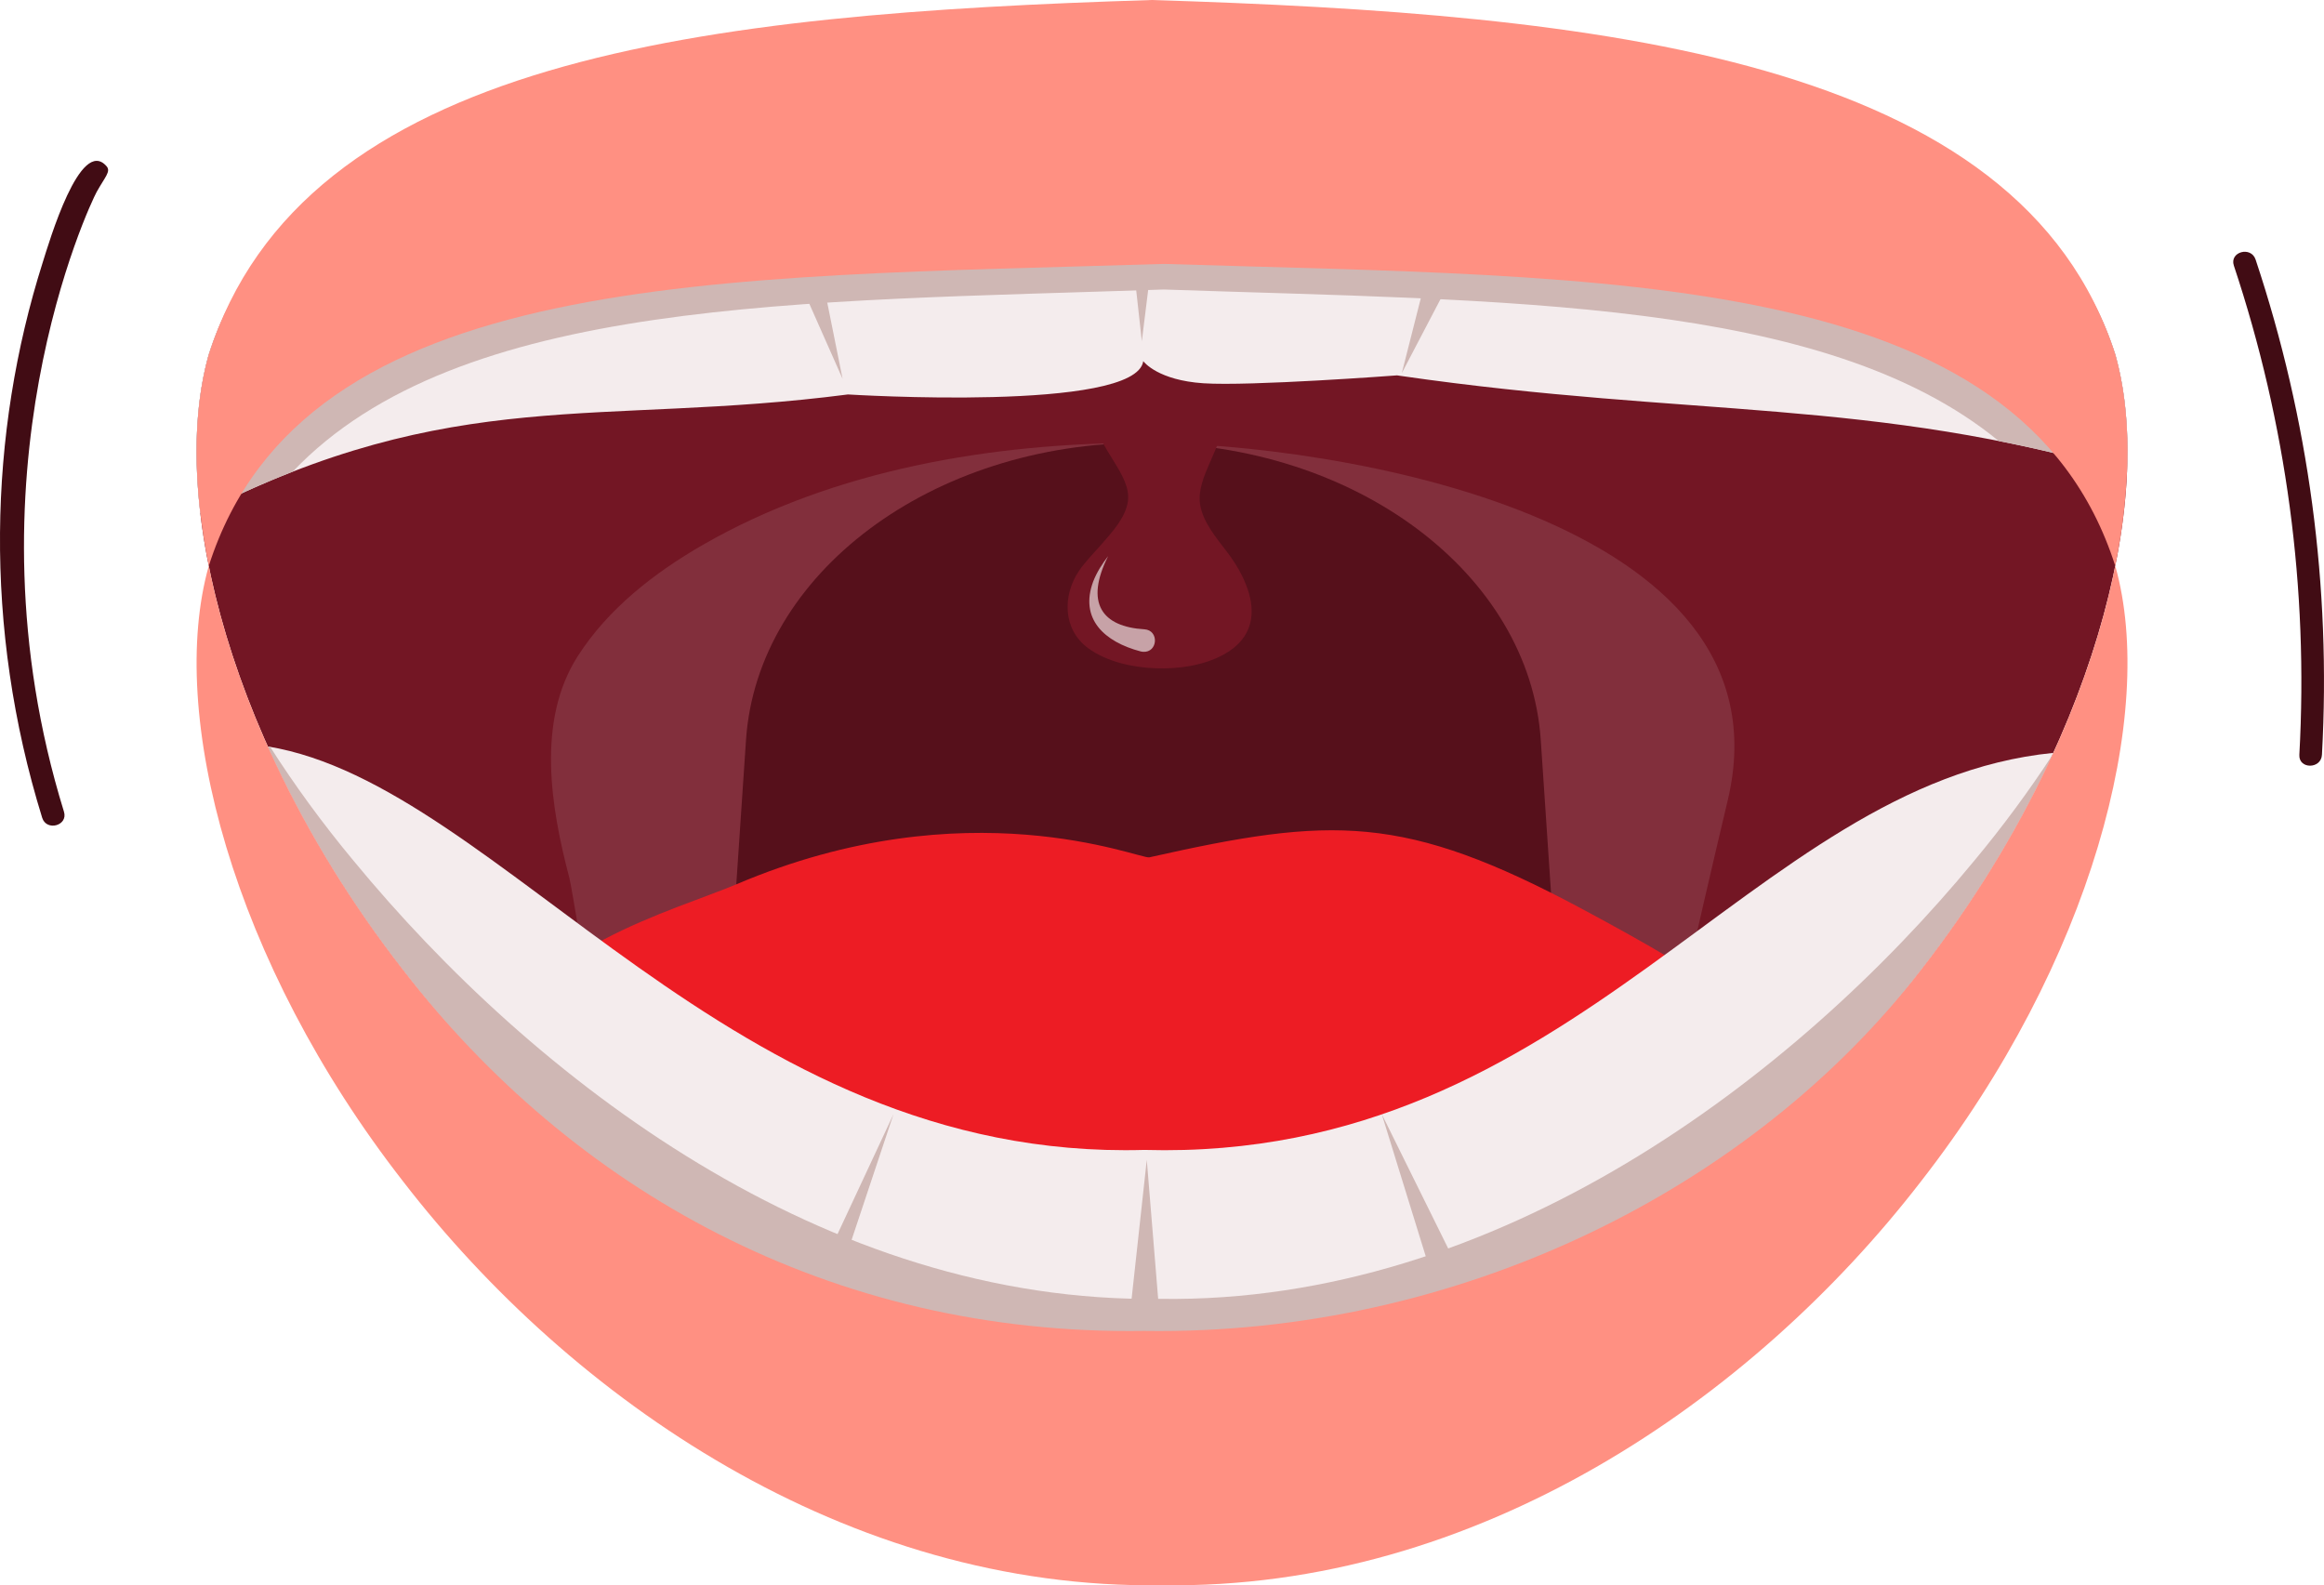 <svg width="521.31" height="355.6" viewBox="0 0 521.31 355.6" xmlns="http://www.w3.org/2000/svg" xmlns:xlink="http://www.w3.org/1999/xlink" xml:space="preserve" overflow="hidden"><defs></defs><g><path d="M474.52 79.62C483.76 112.65 469.31 168.28 430.88 217.6 393.08 266.57 331.29 309.22 260.66 308.15 190.03 309.22 128.24 266.56 90.44 217.6 52 168.28 37.55 112.65 46.8 79.62 68.05 12.7 160.71 34.28 260.66 31.15 360.61 34.29 453.27 12.71 474.52 79.62Z" fill="#731624"/><g><path d="M377.05 225.14C377.05 225.14 133.21 225.14 132.92 225.14 132.34 225.14 128.39 199.48 127.72 196.94 123.51 180.95 120.35 161.71 129.57 147.23 136.38 136.55 146.79 128.48 157.64 122.23 187.12 105.25 222.85 99.33 256.47 99.33 298.66 99.33 402.71 115.86 387.56 179.51 383.94 194.76 380.44 209.85 377.05 225.14Z" fill="#8F4550" opacity="0.54"/><path d="M349.59 225.14 163.36 225.14 167.34 166.01C169.85 128.63 209.02 99.33 256.48 99.33L256.48 99.33C303.94 99.33 343.11 128.62 345.62 166.01L349.59 225.14Z" fill="#56101B"/><path d="M279.84 132.06C278.83 129.12 277.12 126.26 275.27 123.84 272.74 120.52 269.78 117.03 269.19 113.06 268.29 106.95 274.45 100.23 274.32 94.08L245.9 94.08C245.77 100.24 253.9 106.38 253 112.49 252.46 116.13 249.51 119.32 246.97 122.22 245.23 124.2 243.33 126.09 241.91 128.24 238.41 133.56 238.31 141.18 244.13 145.42 248.17 148.36 253.79 149.69 259.13 149.9 264.51 150.11 270.26 149.23 274.73 146.69 281.15 143.03 281.68 137.42 279.84 132.06Z" fill="#731624"/><path d="M248.56 124.76C243.28 135.31 247.23 140.59 256.71 141.16 260.05 141.36 259.75 146.42 256.41 146.21 256.09 146.19 255.73 146.08 255.9 146.13 247.69 143.98 242.12 138.81 245.22 130.44 246.04 128.34 247.24 126.48 248.56 124.76Z" fill="#C7A2A7"/></g><path d="M474.52 79.62C453.27 12.7 360.61 34.28 260.66 31.15 160.71 34.29 68.04 12.71 46.8 79.62 43.99 89.65 43.37 101.76 44.94 115.15 101.91 86.11 134.38 95.71 190.21 88.48 190.21 88.48 254.75 92.53 256.45 81.02L256.46 81.02C256.67 81.3 259.86 85.29 269.92 85.97 280.32 86.67 313.2 84.22 313.38 84.2 313.63 84.24 313.89 84.27 314.14 84.31 379.6 93.76 419.89 89.16 477.11 105.98 477.54 96.22 476.67 87.31 474.52 79.62Z" fill="#F4ECED"/><path d="M448.35 98.93C457.57 100.75 467.08 103.04 477.12 105.99 477.54 96.22 476.67 87.31 474.52 79.62 453.27 12.7 360.61 34.28 260.66 31.15 160.71 34.29 68.04 12.71 46.8 79.62 44.16 89.05 43.45 100.33 44.69 112.77 45.75 113.12 46.75 113.46 47.69 113.77 53.95 110.67 59.91 108.04 65.65 105.81 102.85 66.68 179.67 67.74 261.06 64.94 337.37 67.56 409.19 66.79 448.35 98.93Z" fill="#CFB7B4"/><path d="M394.74 228.18C382.35 219.01 368.52 211.19 354.97 203.93 314.91 182.47 298.75 183.1 257.81 192.31 255.74 192.78 217.03 176.28 165.18 198.36 152.17 203.9 115 214.15 117.15 233.26 121.65 273.15 265.13 295.57 265.13 295.57 265.13 295.57 404.09 250.84 394.74 228.18Z" fill="#ED1C24"/><path d="M256.67 257.94C163.39 260.57 112.61 176.06 60.08 167.44 67.56 184.15 77.68 201.22 90.44 217.59 128.24 266.56 190.03 309.22 260.66 308.15 331.29 309.22 393.08 266.56 430.88 217.6 443.28 201.69 453.18 185.13 460.59 168.88 392.39 175.69 354.01 260.69 256.67 257.94Z" fill="#F4ECED"/><path d="M442.85 193.08C402.49 242.05 335.75 292.42 260.33 291.35 184.91 292.42 119.67 242.05 79.31 193.08 72.34 184.7 66.1 176.14 60.61 167.54 60.43 167.51 60.25 167.48 60.08 167.45 67.56 184.16 77.68 201.23 90.44 217.6 128.24 266.57 190.03 309.23 260.66 308.16 331.29 309.23 393.08 266.57 430.88 217.61 443.14 201.88 452.96 185.5 460.35 169.42 455.15 177.38 449.32 185.31 442.85 193.08Z" fill="#CFB7B4"/><path d="M257.24 260.17 252.68 301.92 260.66 301.92Z" fill="#CFB7B4"/><path d="M309.95 249.91 322.64 290.93 328.98 288.39Z" fill="#CFB7B4"/><path d="M200.43 249.91 185.63 281.62 189.86 281.62Z" fill="#CFB7B4"/><path d="M174.21 51.59 189.01 84.99 181.61 48.21Z" fill="#CFB7B4"/><path d="M252.68 45.25 256.13 76.54 260.21 43.55Z" fill="#CFB7B4"/><path d="M321.42 56.22 314.44 83.71 328.82 56.22Z" fill="#CFB7B4"/><path d="M261.06 59.2C360.96 62.33 453.18 60.16 474.49 126.95 478.13 108.87 478.13 92.52 474.52 79.62 453.27 12.71 358.31 3.13 258.36 0 158.41 3.13 68.04 12.71 46.8 79.62 43.19 92.52 43.19 108.87 46.83 126.95 68.13 60.16 161.16 62.33 261.06 59.2Z" fill="#FF9082"/><path d="M474.49 126.95C468.82 155.15 454.3 187.54 430.88 217.6 393.08 266.57 327.3 299.61 256.67 298.54 186.04 299.61 128.24 266.57 90.44 217.6 67.02 187.55 52.5 155.15 46.83 126.95 46.82 126.98 46.81 127.02 46.8 127.05 37.56 160.08 52.01 215.71 90.44 265.03 128.24 314 190.03 356.65 260.66 355.58 331.29 356.65 393.08 313.99 430.88 265.03 469.32 215.71 483.77 160.08 474.52 127.05 474.51 127.02 474.5 126.99 474.49 126.95Z" fill="#FF9082"/></g><g><path d="M23.91 37.3C18.02 30.49 11.04 54.24 9.56 58.93-2.57 97.26-3.76 140.69 9.46 183.43 10.42 186.54 15.32 185.21 14.35 182.08-8.89 106.91 20.2 45.74 21.67 43.08 23.53 39.72 24.93 38.47 23.91 37.3Z" fill="#410C14"/></g><g><path d="M501.09 59.58C512.88 95 517.84 132.03 515.78 169.31 515.6 172.57 520.67 172.56 520.85 169.31 522.93 131.61 517.9 94.05 505.97 58.23 504.95 55.14 500.05 56.47 501.09 59.58L501.09 59.58Z" fill="#410C14"/></g></svg>